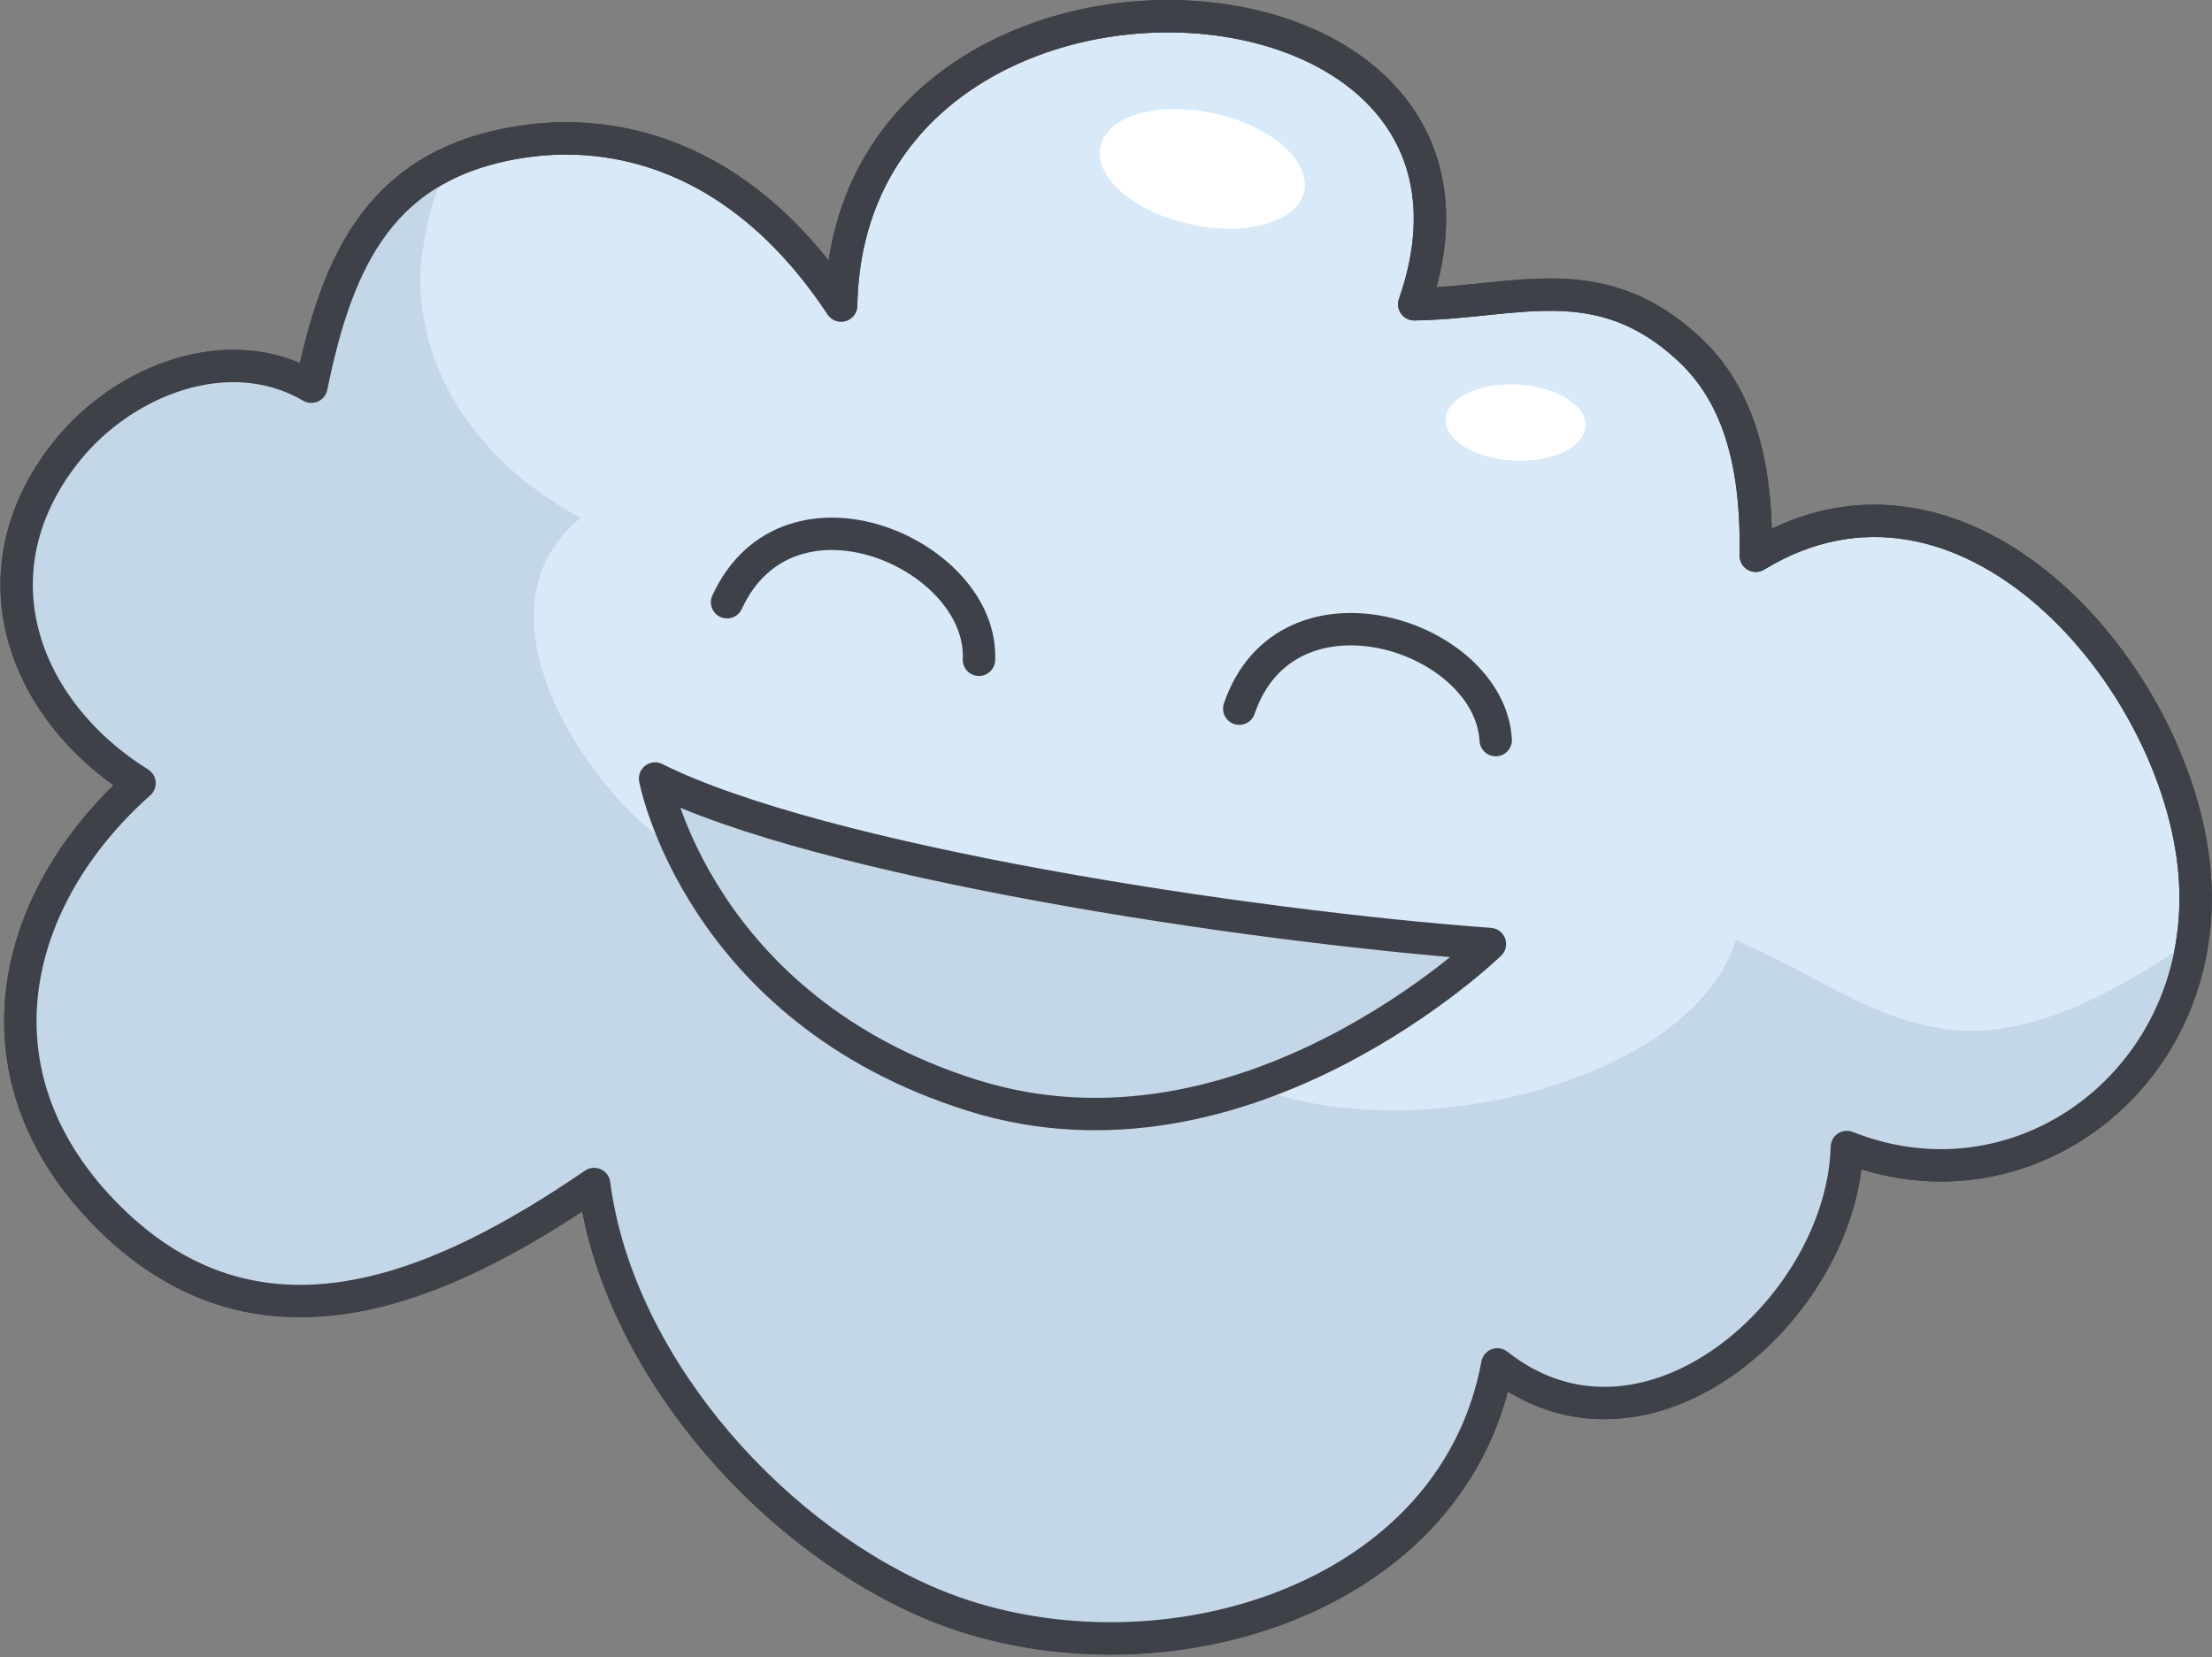 <svg xmlns="http://www.w3.org/2000/svg" height="153.509" width="204.9"><rect width="100%" height="100%" fill="#808080" stroke="none"/><g transform="translate(-8227.051 -3307.592)"><path d="M8304.966 3335.891c-9.648-14.568-21.549-16.226-28.946-15.253-13.672 1.8-17.717 11.027-20.125 22.781-7.7-4.484-17.4-.551-22.605 5.9-8.917 11.066-4.28 23.971 6.686 30.83-11.832 10.523-15.9 26.64-3.427 39.644 14.338 14.944 31.513 7.075 45.537-2.51 2.1 16.183 15.666 31.93 30.448 38.54 19.7 8.811 48.964 1.153 53.218-21.829 13.8 10.914 31.966-5.235 32.376-20.14 16.441 6.549 33.724-6.635 32.213-25.328-1.477-18.256-21.253-41.265-40.649-29.448.1-6.717-.833-14.141-6.12-19.089-8.37-7.833-16.062-4.346-25.518-4.21 11.838-33.967-52.399-37.198-53.088.112z" fill="#d8e9f7" stroke="#3e4147" stroke-linecap="round" stroke-linejoin="round" stroke-width="3"/><path d="M8365.751 3434c13.8 10.914 31.966-5.235 32.376-20.14 14.577 5.807 29.8-3.9 32.02-19.207-5.2 3.58-11.332 7.2-17.406 8.193-9.488 1.548-16.254-4.515-24.9-8.135-5.62 18.06-53.229 23.483-54.949.692-15.947 6.523-32.849-.427-45.428-10.751-7.18-5.893-16.615-20.86-6.639-29.081-8.491-4.568-14.927-12.484-14.849-22.533a30.63 30.63 0 012.493-10.231c-7.762 3.745-10.681 11.393-12.57 20.614-7.7-4.484-17.4-.551-22.605 5.9-8.916 11.066-4.28 23.971 6.686 30.83-11.832 10.523-15.9 26.64-3.427 39.644 14.338 14.944 31.514 7.075 45.536-2.51 2.1 16.183 15.667 31.93 30.449 38.54 19.699 8.813 48.962 1.155 53.213-21.825z" fill="#c4d7e9"/><g stroke="#3e4147" stroke-linecap="round" stroke-linejoin="round" stroke-width="3"><path d="M8304.966 3335.891c-9.648-14.568-21.549-16.226-28.946-15.253-13.672 1.8-17.717 11.027-20.125 22.781-7.7-4.484-17.4-.551-22.605 5.9-8.917 11.066-4.28 23.971 6.686 30.83-11.832 10.523-15.9 26.64-3.427 39.644 14.338 14.944 31.513 7.075 45.537-2.51 2.1 16.183 15.666 31.93 30.448 38.54 19.7 8.811 48.964 1.153 53.218-21.829 13.8 10.914 31.966-5.235 32.376-20.14 16.441 6.549 33.724-6.635 32.213-25.328-1.477-18.256-21.253-41.265-40.649-29.448.1-6.717-.833-14.141-6.12-19.089-8.37-7.833-16.062-4.346-25.518-4.21 11.838-33.967-52.399-37.198-53.088.112zM8294.4 3363.385c5.7-12.384 23.774-4.448 23.333 5.333M8341.844 3373.246c4.4-12.9 23.193-6.863 23.757 2.912" fill="none"/><path d="M8365.064 3395.051c-22.666-1.666-62-7.666-77.333-15.333 0 0 4 21.333 29.333 29.333s48-14 48-14z" fill="#c4d7e9"/></g><ellipse cx="5.255" cy="9.67" fill="#fff" rx="5.255" ry="9.67" transform="rotate(-77.538 6234.744 -3521.475)"/><ellipse cx="3.526" cy="6.488" fill="#fff" rx="3.526" ry="6.488" transform="rotate(-87.142 5941.066 -2719.328)"/></g></svg>
